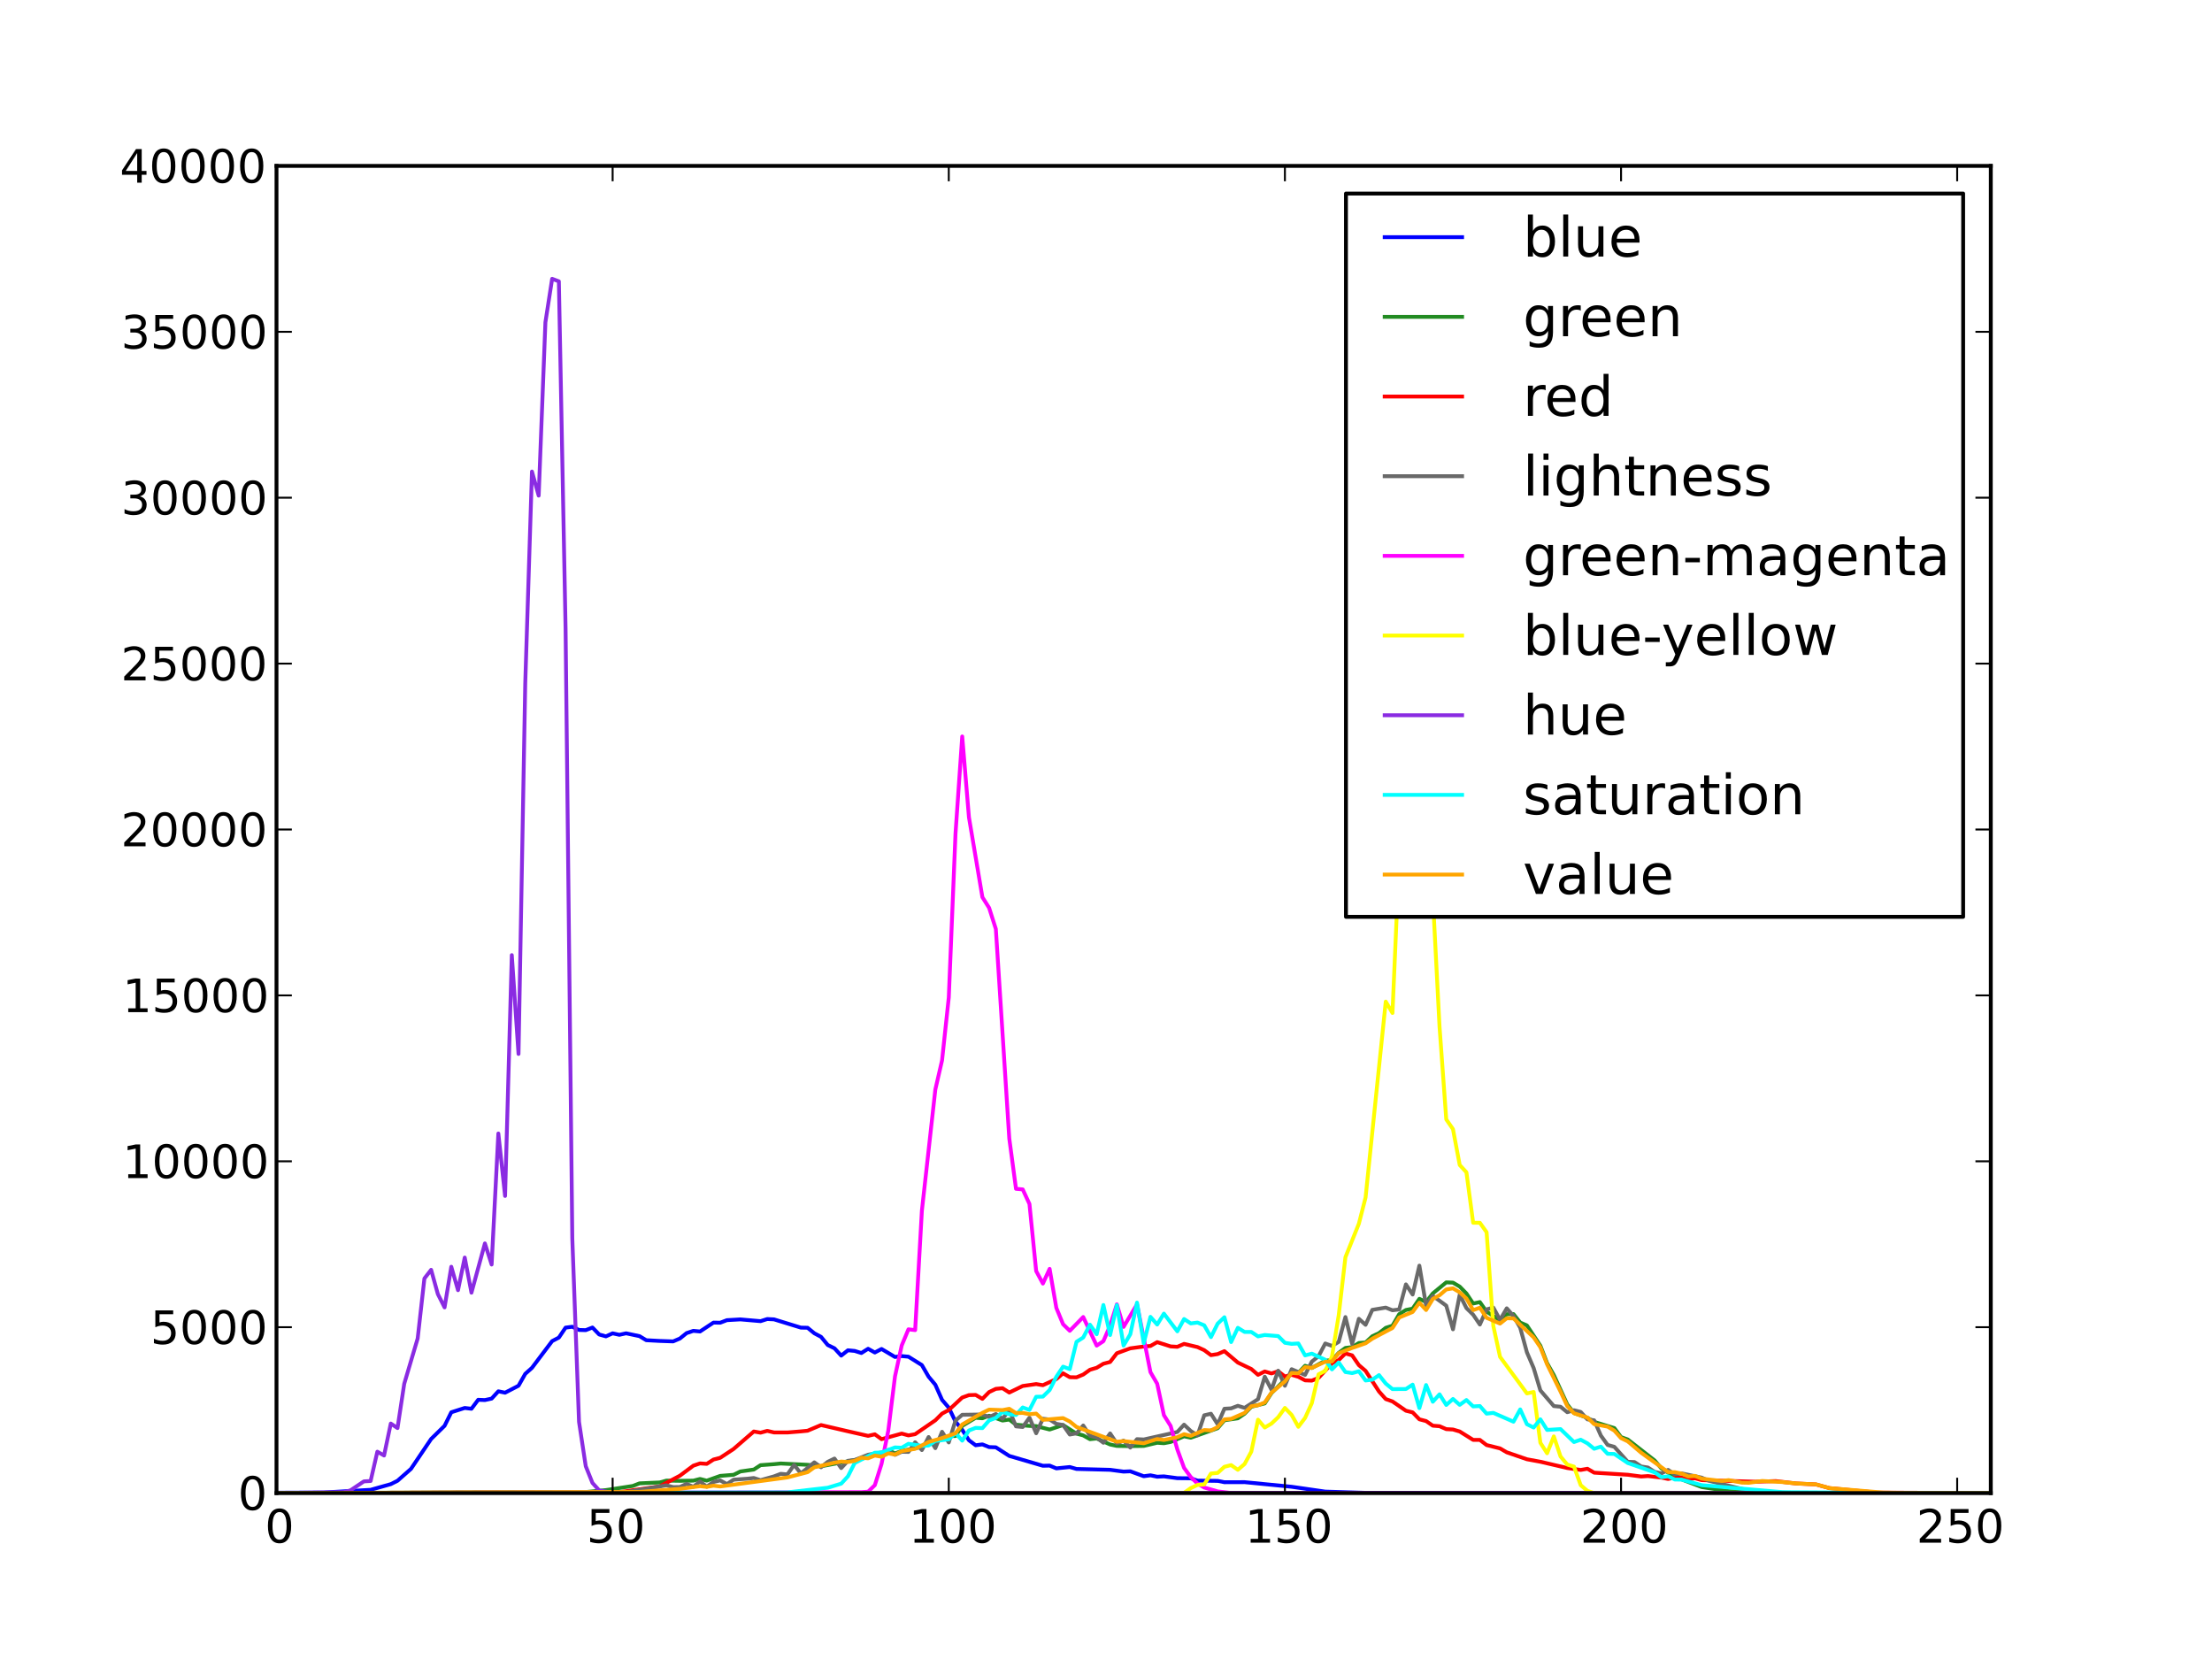 <?xml version="1.0" standalone="no"?>
<!DOCTYPE svg PUBLIC "-//W3C//DTD SVG 1.1//EN"
  "http://www.w3.org/Graphics/SVG/1.1/DTD/svg11.dtd">
<!-- Created with matplotlib (http://matplotlib.sourceforge.net/) -->
<svg width="576pt" height="432pt" viewBox="0 0 576 432"
   xmlns="http://www.w3.org/2000/svg"
   xmlns:xlink="http://www.w3.org/1999/xlink"
   version="1.1"
   id="svg1">
<rect x="0" y="0" width="576" height="432" fill="#333333" stroke="none"/>
<g id="figure1">
<g id="patch1">
<path style="fill: #ffffff; stroke: #ffffff; stroke-width: 1; stroke-linejoin: round; stroke-linecap: square;  opacity: 1"  d="M0 432L576 432L576 0
L0 0L0 432"/>
</g>
<g id="axes1">
<g id="patch2">
<path style="fill: #ffffff; opacity: 1"  d="M72 388.8L518.4 388.8L518.4 43.2
L72 43.2L72 388.8"/>
</g>
<g id="line2d1">
<defs>
  <clipPath id="p50431ccdcb28178602d99d9270004dde">
<rect x="72" y="43.2" width="446.4" height="345.6"/>
  </clipPath>
</defs><path style="fill: none; stroke: #0000ff; stroke-width: 1; stroke-linejoin: round; stroke-linecap: square;  opacity: 1" clip-path="url(#p50431ccdcb28178602d99d9270004dde)" d="M72 388.696L84.254 388.644L96.508 387.945
L101.76 386.467L103.511 385.586L107.012 382.501
L112.264 374.708L115.765 371.278L117.515 367.753
L121.016 366.63L122.767 366.837L124.518 364.504
L126.268 364.573L128.019 364.193L129.769 362.292
L131.52 362.655L135.021 360.841L136.772 357.748
L138.522 356.184L143.774 349.22L145.525 348.304
L147.275 345.712L149.026 345.479L150.776 346.317
L152.527 346.369L154.278 345.686L156.028 347.501
L157.779 347.985L159.529 347.198L161.28 347.579
L163.031 347.19L166.532 347.933L168.282 348.987
L171.784 349.177L175.285 349.298L177.035 348.555
L178.786 347.138L180.536 346.55L182.287 346.715
L185.788 344.399L187.539 344.434L189.289 343.768
L192.791 343.57L198.042 344.028L199.793 343.475
L201.544 343.561L208.546 345.712L210.296 345.747
L212.047 347.181L213.798 348.114L215.548 350.24
L217.299 351.095L219.049 352.996L220.8 351.613
L222.551 351.778L224.301 352.322L226.052 351.216
L227.802 352.192L229.553 351.268L233.054 353.35
L234.805 353.117L236.555 353.281L240.056 355.467
L241.807 358.491L243.558 360.582L245.308 364.522
L247.059 366.552L248.809 370.172L250.56 372.324
L252.311 375.045L254.061 376.341L255.812 376.116
L257.562 376.816L259.313 376.877L262.814 379.123
L271.567 381.681L273.318 381.637L275.068 382.363
L278.569 382.009L280.32 382.51L289.073 382.735
L292.574 383.201L294.325 383.124L297.826 384.402
L299.576 384.169L301.327 384.532L303.078 384.445
L306.579 384.912L310.08 384.947L311.831 385.551
L317.082 385.62L318.833 385.966L324.085 385.949
L336.339 387.15L345.092 388.411L355.595 388.731
L436.122 388.8L518.4 388.8L518.4 388.8"/>
</g>
<g id="line2d2">
<path style="fill: none; stroke: #228b22; stroke-width: 1; stroke-linejoin: round; stroke-linecap: square;  opacity: 1" clip-path="url(#p50431ccdcb28178602d99d9270004dde)" d="M72 388.8L152.527 388.524L157.779 388.014
L164.781 386.942L166.532 386.26L171.784 386.027
L173.534 385.543L177.035 385.603L180.536 385.56
L182.287 385.111L184.038 385.56L187.539 384.316
L191.04 384.031L192.791 383.167L196.292 382.666
L198.042 381.525L201.544 381.266L203.294 381.093
L210.296 381.43L213.798 381.819L224.301 379.866
L227.802 378.786L229.553 378.553L231.304 377.585
L233.054 378.475L234.805 377.81L240.056 376.782
L241.807 375.996L243.558 375.615L247.059 373.931
L248.809 373.922L250.56 371.295L254.061 369.187
L255.812 369.317L257.562 368.652L261.064 369.904
L262.814 369.645L264.565 370.993L268.066 371.304
L269.816 371.356L273.318 372.246L276.819 371.079
L280.32 373.317L282.071 373.775L283.821 374.76
L285.572 374.579L289.073 376.142L290.824 376.514
L294.325 376.566L297.826 376.514L301.327 375.693
L303.078 375.814L304.828 375.486L308.329 374.008
L310.08 374.38L317.082 371.9L318.833 369.835
L322.334 369.325L324.085 368.124L325.835 366.319
L329.336 365.446L331.087 362.75L334.588 359.303
L336.339 357.549L338.089 357.497L339.84 355.648
L341.591 356.219L345.092 354.318L346.842 354.171
L348.593 352.279L350.344 351L352.094 350.793
L353.845 349.713L355.595 349.583L357.346 347.959
L359.096 347.138L360.847 345.764L362.598 345.203
L364.348 342.204L366.099 341.116L367.849 340.77
L369.6 338.213L371.351 339.051L373.101 336.796
L376.602 333.927L378.353 333.996L380.104 335.025
L381.854 336.822L383.605 339.431L385.355 339.06
L387.106 341.548L390.607 343.812L392.358 342.213
L394.108 342.187L395.859 344.382L397.609 345.142
L401.111 350.421L402.861 354.966L404.612 358.068
L408.113 365.714L409.864 367.934L413.365 369.196
L415.115 370.25L420.367 371.866L422.118 374.216
L423.868 374.838L430.871 380.307L432.621 382.372
L436.122 384.558L443.125 387.228L450.127 388.29
L458.88 388.696L465.882 388.757L502.645 388.8
L518.4 388.8L518.4 388.8"/>
</g>
<g id="line2d3">
<path style="fill: none; stroke: #ff0000; stroke-width: 1; stroke-linejoin: round; stroke-linecap: square;  opacity: 1" clip-path="url(#p50431ccdcb28178602d99d9270004dde)" d="M72 388.8L161.28 388.549L171.784 387.055
L177.035 384.273L180.536 381.663L182.287 381.067
L184.038 381.188L185.788 380.065L187.539 379.607
L191.04 377.3L196.292 372.756L198.042 373.067
L199.793 372.591L201.544 373.006L205.045 373.015
L208.546 372.73L210.296 372.557L213.798 371.079
L220.8 372.704L226.052 373.896L227.802 373.49
L229.553 374.751L234.805 373.3L236.555 373.775
L238.306 373.455L243.558 369.844L245.308 368.099
L247.059 367.165L250.56 363.917L252.311 363.286
L254.061 363.234L255.812 364.262L257.562 362.491
L259.313 361.653L261.064 361.489L262.814 362.612
L266.315 360.91L269.816 360.409L271.567 360.703
L275.068 359.104L276.819 357.61L278.569 358.62
L280.32 358.655L282.071 357.929L283.821 356.685
L285.572 356.167L287.322 355.113L289.073 354.655
L290.824 352.382L294.325 351.104L297.826 350.628
L299.576 350.49L301.327 349.488L304.828 350.603
L306.579 350.706L308.329 349.946L311.831 350.775
L313.581 351.579L315.332 352.875L317.082 352.598
L318.833 351.838L322.334 354.81L325.835 356.486
L327.586 357.998L329.336 357.126L331.087 357.636
L332.838 357.074L334.588 358.439L336.339 357.998
L338.089 358.517L339.84 359.441L341.591 359.51
L343.341 358.802L346.842 354.992L348.593 354.154
L350.344 352.434L352.094 352.935L353.845 355.476
L355.595 356.97L359.096 362.353L360.847 364.314
L362.598 364.936L366.099 367.347L367.849 367.779
L369.6 369.585L371.351 370.043L373.101 371.244
L374.852 371.382L376.602 372.142L378.353 372.237
L380.104 372.756L383.605 374.941L385.355 374.95
L387.106 376.289L390.607 377.162L392.358 378.181
L397.609 379.987L401.111 380.635L408.113 382.268
L411.614 382.769L413.365 382.458L415.115 383.478
L423.868 384.022L427.369 384.48L429.12 384.359
L432.621 384.765L434.372 385.119L436.122 384.756
L437.873 384.748L439.624 385.214L441.374 384.938
L443.125 385.422L457.129 385.836L462.381 385.672
L467.633 386.286L472.885 386.545L476.386 387.504
L488.64 388.67L518.4 388.8L518.4 388.8"/>
</g>
<g id="line2d4">
<path style="fill: none; stroke: #696969; stroke-width: 1; stroke-linejoin: round; stroke-linecap: square;  opacity: 1" clip-path="url(#p50431ccdcb28178602d99d9270004dde)" d="M72 388.8L163.031 388.541L173.534 386.77
L175.285 387.236L177.035 387.21L178.786 386.398
L180.536 387.158L182.287 385.767L184.038 387.132
L185.788 385.897L187.539 385.5L189.289 386.45
L191.04 385.301L194.541 385.059L196.292 384.869
L198.042 385.43L201.544 384.445L203.294 383.78
L205.045 383.927L206.795 381.456L208.546 383.685
L212.047 380.791L213.798 382.069L215.548 380.652
L217.299 379.806L219.049 382.285L220.8 380.385
L222.551 380.177L226.052 378.804L231.304 377.931
L233.054 378.829L234.805 378.035L236.555 378.078
L238.306 375.564L240.056 377.594L241.807 374.198
L243.558 377.093L245.308 372.833L247.059 375.607
L248.809 369.913L250.56 368.41L255.812 368.323
L257.562 369.006L259.313 368.202L261.064 369.438
L262.814 367.217L264.565 371.425L266.315 371.589
L268.066 369.161L269.816 373.213L271.567 369.438
L273.318 369.636L275.068 370.76L276.819 371.071
L278.569 373.55L280.32 373.239L282.071 371.2
L283.821 373.853L285.572 374.345L287.322 375.693
L289.073 373.265L290.824 375.875L292.574 375.14
L294.325 376.946L296.075 374.751L297.826 374.838
L306.579 372.885L308.329 370.976L310.08 372.635
L311.831 373.758L313.581 368.539L315.332 368.133
L317.082 370.881L318.833 366.837L320.584 366.733
L322.334 366.068L324.085 366.604L327.586 364.349
L329.336 358.491L331.087 361.878L332.838 356.927
L334.588 360.85L336.339 356.538L339.84 358.016
L341.591 354.568L343.341 353.16L345.092 349.842
L346.842 350.473L348.593 349.428L350.344 342.965
L352.094 349.946L353.845 343.414L355.595 344.978
L357.346 341.081L360.847 340.494L362.598 341.194
L364.348 340.978L366.099 334.454L367.849 337.09
L369.6 329.573L371.351 339.941L373.101 337.444
L376.602 339.993L378.353 346.153L380.104 337.133
L381.854 340.623L383.605 342.343L385.355 344.909
L387.106 340.96L388.856 340.485L390.607 343.682
L392.358 340.684L394.108 342.697L395.859 345.747
L397.609 352.158L399.36 356.236L401.111 362.059
L404.612 366.137L406.362 366.31L408.113 367.736
L409.864 367.217L411.614 367.667L413.365 369.602
L415.115 369.844L416.866 373.827L418.616 376.255
L420.367 376.747L423.868 380.652L425.619 380.713
L427.369 381.871L429.12 382.139L430.871 383.27
L432.621 383.676L434.372 382.752L436.122 383.944
L437.873 383.659L443.125 384.774L444.875 385.551
L448.376 386.441L455.379 388.135L460.631 388.558
L465.882 388.731L485.139 388.8L518.4 388.8
L518.4 388.8"/>
</g>
<g id="line2d5">
<path style="fill: none; stroke: #ff00ff; stroke-width: 1; stroke-linejoin: round; stroke-linecap: square;  opacity: 1" clip-path="url(#p50431ccdcb28178602d99d9270004dde)" d="M72 388.8L224.301 388.558L226.052 388.428
L227.802 386.735L229.553 381.188L231.304 372.548
L233.054 358.413L234.805 350.361L236.555 346.153
L238.306 346.36L240.056 315.274L243.558 283.712
L245.308 276.117L247.059 259.762L248.809 217.106
L250.56 191.773L252.311 212.82L255.812 233.626
L257.562 236.399L259.313 241.903L262.814 296.456
L264.565 309.563L266.315 309.718L268.066 313.511
L269.816 330.981L271.567 334.238L273.318 330.411
L275.068 340.572L276.819 344.822L278.569 346.533
L282.071 342.948L285.572 350.395L287.322 349.237
L289.073 345.159L290.824 339.656L292.574 345.522
L296.075 339.638L299.576 357.307L301.327 360.323
L303.078 368.513L304.828 371.304L306.579 377.43
L308.329 382.234L310.08 384.627L311.831 386.312
L313.581 387.348L317.082 388.359L320.584 388.765
L345.092 388.8L518.4 388.8L518.4 388.8"/>
</g>
<g id="line2d6">
<path style="fill: none; stroke: #ffff00; stroke-width: 1; stroke-linejoin: round; stroke-linecap: square;  opacity: 1" clip-path="url(#p50431ccdcb28178602d99d9270004dde)" d="M72 388.8L308.329 388.731L310.08 387.495
L311.831 386.675L313.581 386.545L315.332 383.702
L317.082 383.538L318.833 381.948L320.584 381.508
L322.334 382.735L324.085 381.231L325.835 378.009
L327.586 369.688L329.336 371.727L331.087 370.699
L332.838 369.04L334.588 366.621L336.339 368.436
L338.089 371.537L339.84 369.222L341.591 365.386
L343.341 357.877L345.092 356.962L346.842 353.212
L348.593 342.524L350.344 327.387L353.845 318.652
L355.595 311.809L360.847 260.816L362.598 263.779
L366.099 182.935L367.849 178.692L371.351 199.593
L374.852 267.365L376.602 291.488L378.353 294.028
L380.104 303.359L381.854 305.268L383.605 318.401
L385.355 318.41L387.106 320.864L388.856 345.254
L390.607 353.324L397.609 362.845L399.36 362.465
L401.111 375.702L402.861 378.423L404.612 374.034
L406.362 379.27L408.113 381.37L409.864 381.905
L411.614 386.744L413.365 388.221L415.115 388.791
L483.388 388.8L518.4 388.8L518.4 388.8"/>
</g>
<g id="line2d7">
<path style="fill: none; stroke: #8a2be2; stroke-width: 1; stroke-linejoin: round; stroke-linecap: square;  opacity: 1" clip-path="url(#p50431ccdcb28178602d99d9270004dde)" d="M72 388.8L89.506 388.558L91.256 388.083
L94.758 385.75L96.508 385.646L98.259 378.017
L100.009 379.011L101.76 370.691L103.511 371.866
L105.261 360.331L108.762 348.529L110.513 332.916
L112.264 330.661L114.014 336.969L115.765 340.442
L117.515 329.858L119.266 335.958L121.016 327.465
L122.767 336.614L126.268 323.784L128.019 329.279
L129.769 295.16L131.52 311.42L133.271 248.711
L135.021 274.441L136.772 177.975L138.522 122.792
L140.273 129.056L142.024 83.92L143.774 72.602
L145.525 73.259L147.275 163.676L149.026 322.479
L150.776 370.25L152.527 381.793L154.278 386.156
L156.028 388.1L159.529 388.731L199.793 388.8
L518.4 388.8L518.4 388.8"/>
</g>
<g id="line2d8">
<path style="fill: none; stroke: #00ffff; stroke-width: 1; stroke-linejoin: round; stroke-linecap: square;  opacity: 1" clip-path="url(#p50431ccdcb28178602d99d9270004dde)" d="M72 388.8L205.045 388.61L215.548 387.4
L219.049 386.338L220.8 384.437L222.551 380.972
L227.802 378.285L229.553 378.233L233.054 376.903
L234.805 376.989L236.555 375.961L240.056 376.505
L241.807 376.402L243.558 375.218L247.059 374.795
L248.809 373.144L250.56 375.14L252.311 372.496
L254.061 371.814L255.812 371.883L257.562 369.878
L259.313 369.222L261.064 367.649L262.814 368.28
L264.565 368.453L266.315 366.5L268.066 367.14
L269.816 363.718L271.567 363.675L273.318 361.964
L275.068 358.508L276.819 355.873L278.569 356.512
L280.32 349.41L282.071 348.287L283.821 344.943
L285.572 347.432L287.322 339.82L289.073 347.639
L290.824 339.854L292.574 350.378L294.325 347.44
L296.075 339.198L297.826 349.764L299.576 342.904
L301.327 344.909L303.078 342.066L306.579 346.671
L308.329 343.475L310.08 344.615L311.831 344.39
L313.581 345.116L315.332 348.183L317.082 344.667
L318.833 343.008L320.584 349.471L322.334 345.764
L324.085 346.836L325.835 346.836L327.586 347.993
L329.336 347.63L332.838 347.916L334.588 349.661
L336.339 349.937L338.089 349.834L339.84 352.935
L341.591 352.486L345.092 354.076L346.842 356.581
L348.593 354.776L350.344 357.281L352.094 357.558
L353.845 357.074L355.595 359.476L357.346 359.268
L359.096 358.076L360.847 360.271L362.598 361.722
L366.099 361.696L367.849 360.556L369.6 366.664
L371.351 360.66L373.101 365.014L374.852 363.079
L376.602 365.844L378.353 364.288L380.104 365.818
L381.854 364.565L383.605 366.224L385.355 366.129
L387.106 368.107L388.856 367.908L392.358 369.438
L394.108 370.207L395.859 367.01L397.609 370.863
L399.36 371.727L401.111 369.593L402.861 372.349
L406.362 372.133L409.864 375.503L411.614 374.898
L413.365 375.84L415.115 377.257L416.866 376.704
L418.616 378.562L420.367 378.605L423.868 380.964
L430.871 383.4L432.621 384.653L434.372 384.42
L436.122 385.266L437.873 385.284L443.125 386.735
L464.132 388.549L490.391 388.722L504.395 388.774
L518.4 388.8L518.4 388.8"/>
</g>
<g id="line2d9">
<path style="fill: none; stroke: #ffa500; stroke-width: 1; stroke-linejoin: round; stroke-linecap: square;  opacity: 1" clip-path="url(#p50431ccdcb28178602d99d9270004dde)" d="M72 388.8L166.532 388.489L177.035 387.694
L182.287 386.994L184.038 387.176L185.788 386.865
L187.539 387.072L205.045 384.722L210.296 383.348
L212.047 382.087L217.299 380.886L219.049 380.583
L220.8 380.696L222.551 380.411L224.301 379.59
L226.052 379.737L227.802 379.02L229.553 379.331
L231.304 378.467L233.054 378.769L234.805 377.862
L238.306 377.274L241.807 375.486L245.308 374.475
L248.809 373.222L250.56 370.932L255.812 367.9
L257.562 367.062L261.064 367.183L262.814 366.846
L264.565 367.969L266.315 367.917L268.066 368.263
L269.816 368.099L271.567 369.732L276.819 369.265
L278.569 370.155L280.32 371.572L290.824 375.425
L292.574 375.261L297.826 375.823L301.327 374.717
L303.078 374.967L306.579 374.25L308.329 373.455
L310.08 373.887L313.581 372.384L315.332 372.479
L317.082 371.615L318.833 369.611L320.584 369.464
L324.085 367.926L325.835 366.18L327.586 365.921
L329.336 365.196L331.087 362.647L334.588 359.718
L336.339 357.523L338.089 357.61L339.84 355.994
L341.591 356.201L345.092 354.586L346.842 354.516
L348.593 352.365L352.094 351L355.595 349.79
L357.346 348.589L360.847 346.723L362.598 345.807
L364.348 343.077L367.849 341.634L369.6 339.215
L371.351 341.124L373.101 338.247L374.852 337.271
L376.602 335.776L378.353 335.483L380.104 336.528
L381.854 338.126L383.605 341.15L385.355 340.528
L387.106 343.155L390.607 344.658L392.358 343.267
L394.108 343.31L399.36 348.244L401.111 350.827
L402.861 355.268L406.362 362.37L408.113 366.137
L409.864 368.012L413.365 369.127L415.115 370.846
L418.616 371.494L420.367 372.531L422.118 374.484
L423.868 375.33L427.369 378.294L434.372 383.331
L436.122 383.348L437.873 383.711L439.624 384.463
L441.374 384.307L443.125 385.042L448.376 385.646
L450.127 385.422L453.628 386.078L455.379 386.113
L458.88 385.646L464.132 385.923L467.633 386.277
L472.885 386.528L476.386 387.504L490.391 388.662
L497.393 388.774L518.4 388.8L518.4 388.8"/>
</g>
<g id="matplotlib.axis1">
<g id="xtick1">
<g id="line2d10">
<defs><path id="m30e32995789d870ad79a2e54c91cf9c6" d="M0 0L0 -4"/></defs>
<g ><use style="fill: none; stroke: #000000; stroke-width: 0.5; stroke-linejoin: round; stroke-linecap: butt;  opacity: 1" xlink:href="#m30e32995789d870ad79a2e54c91cf9c6" x="72" y="388.8"/>
</g></g>
<g id="line2d11">
<defs><path id="m9281cae24120827b11d5ea8a7ad3e96b" d="M0 0L0 4"/></defs>
<g ><use style="fill: none; stroke: #000000; stroke-width: 0.5; stroke-linejoin: round; stroke-linecap: butt;  opacity: 1" xlink:href="#m9281cae24120827b11d5ea8a7ad3e96b" x="72" y="43.2"/>
</g></g>
<g id="text1">
<defs>
<path id="c_7a2040fe3b94fcd41d0a72c84e93b115" d="M31.781 -66.406q-7.609 0 -11.453 7.5q-3.828 7.484 -3.828 22.531q0 14.984 3.828 22.484q3.844 7.5 11.453 7.5q7.672 0 11.5 -7.5q3.844 -7.5 3.844 -22.484q0 -15.047 -3.844 -22.531q-3.828 -7.5 -11.5 -7.5M31.781 -74.219q12.266 0 18.734 9.703q6.469 9.688 6.469 28.141q0 18.406 -6.469 28.109q-6.469 9.688 -18.734 9.688q-12.25 0 -18.719 -9.688q-6.469 -9.703 -6.469 -28.109q0 -18.453 6.469 -28.141q6.469 -9.703 18.719 -9.703"/>
</defs>
<g style="fill: #000000; opacity: 1" transform="translate(68.977,401.706)scale(0.12)">
<use xlink:href="#c_7a2040fe3b94fcd41d0a72c84e93b115"/>
</g>
</g>
</g>
<g id="xtick2">
<g id="line2d12">
<g ><use style="fill: none; stroke: #000000; stroke-width: 0.5; stroke-linejoin: round; stroke-linecap: butt;  opacity: 1" xlink:href="#m30e32995789d870ad79a2e54c91cf9c6" x="159.529" y="388.8"/>
</g></g>
<g id="line2d13">
<g ><use style="fill: none; stroke: #000000; stroke-width: 0.5; stroke-linejoin: round; stroke-linecap: butt;  opacity: 1" xlink:href="#m9281cae24120827b11d5ea8a7ad3e96b" x="159.529" y="43.2"/>
</g></g>
<g id="text2">
<defs>
<path id="c_1260a2df50f305f3db244e29828f968e" d="M10.797 -72.906l38.719 0l0 8.312l-29.688 0l0 17.859q2.141 -0.734 4.281 -1.094q2.156 -0.359 4.312 -0.359q12.203 0 19.328 6.688q7.141 6.688 7.141 18.109q0 11.766 -7.328 18.297q-7.328 6.516 -20.656 6.516q-4.594 0 -9.359 -0.781q-4.75 -0.781 -9.828 -2.344l0 -9.922q4.391 2.391 9.078 3.562q4.688 1.172 9.906 1.172q8.453 0 13.375 -4.438q4.938 -4.438 4.938 -12.062q0 -7.609 -4.938 -12.047q-4.922 -4.453 -13.375 -4.453q-3.953 0 -7.891 0.875q-3.922 0.875 -8.016 2.734z"/>
</defs>
<g style="fill: #000000; opacity: 1" transform="translate(152.748,401.706)scale(0.12)">
<use xlink:href="#c_1260a2df50f305f3db244e29828f968e"/>
<use xlink:href="#c_7a2040fe3b94fcd41d0a72c84e93b115" x="63.623"/>
</g>
</g>
</g>
<g id="xtick3">
<g id="line2d14">
<g ><use style="fill: none; stroke: #000000; stroke-width: 0.5; stroke-linejoin: round; stroke-linecap: butt;  opacity: 1" xlink:href="#m30e32995789d870ad79a2e54c91cf9c6" x="247.059" y="388.8"/>
</g></g>
<g id="line2d15">
<g ><use style="fill: none; stroke: #000000; stroke-width: 0.5; stroke-linejoin: round; stroke-linecap: butt;  opacity: 1" xlink:href="#m9281cae24120827b11d5ea8a7ad3e96b" x="247.059" y="43.2"/>
</g></g>
<g id="text3">
<defs>
<path id="c_42baa63129a918535c52adb20d687ea7" d="M12.406 -8.297l16.109 0l0 -55.625l-17.531 3.516l0 -8.984l17.438 -3.516l9.859 0l0 64.609l16.109 0l0 8.297l-41.984 0z"/>
</defs>
<g style="fill: #000000; opacity: 1" transform="translate(236.653,401.706)scale(0.12)">
<use xlink:href="#c_42baa63129a918535c52adb20d687ea7"/>
<use xlink:href="#c_7a2040fe3b94fcd41d0a72c84e93b115" x="63.623"/>
<use xlink:href="#c_7a2040fe3b94fcd41d0a72c84e93b115" x="127.246"/>
</g>
</g>
</g>
<g id="xtick4">
<g id="line2d16">
<g ><use style="fill: none; stroke: #000000; stroke-width: 0.5; stroke-linejoin: round; stroke-linecap: butt;  opacity: 1" xlink:href="#m30e32995789d870ad79a2e54c91cf9c6" x="334.588" y="388.8"/>
</g></g>
<g id="line2d17">
<g ><use style="fill: none; stroke: #000000; stroke-width: 0.5; stroke-linejoin: round; stroke-linecap: butt;  opacity: 1" xlink:href="#m9281cae24120827b11d5ea8a7ad3e96b" x="334.588" y="43.2"/>
</g></g>
<g id="text4">
<g style="fill: #000000; opacity: 1" transform="translate(324.182,401.706)scale(0.12)">
<use xlink:href="#c_42baa63129a918535c52adb20d687ea7"/>
<use xlink:href="#c_1260a2df50f305f3db244e29828f968e" x="63.623"/>
<use xlink:href="#c_7a2040fe3b94fcd41d0a72c84e93b115" x="127.246"/>
</g>
</g>
</g>
<g id="xtick5">
<g id="line2d18">
<g ><use style="fill: none; stroke: #000000; stroke-width: 0.5; stroke-linejoin: round; stroke-linecap: butt;  opacity: 1" xlink:href="#m30e32995789d870ad79a2e54c91cf9c6" x="422.118" y="388.8"/>
</g></g>
<g id="line2d19">
<g ><use style="fill: none; stroke: #000000; stroke-width: 0.5; stroke-linejoin: round; stroke-linecap: butt;  opacity: 1" xlink:href="#m9281cae24120827b11d5ea8a7ad3e96b" x="422.118" y="43.2"/>
</g></g>
<g id="text5">
<defs>
<path id="c_ed3f3ed3ebfbd18bcb9c012009a68ad1" d="M19.188 -8.297l34.422 0l0 8.297l-46.281 0l0 -8.297q5.609 -5.812 15.297 -15.594q9.703 -9.797 12.188 -12.641q4.734 -5.312 6.609 -9q1.891 -3.688 1.891 -7.25q0 -5.812 -4.078 -9.469q-4.078 -3.672 -10.625 -3.672q-4.641 0 -9.797 1.609q-5.141 1.609 -11 4.891l0 -9.969q5.953 -2.391 11.125 -3.609q5.188 -1.219 9.484 -1.219q11.328 0 18.062 5.672q6.734 5.656 6.734 15.125q0 4.5 -1.688 8.531q-1.672 4.016 -6.125 9.484q-1.219 1.422 -7.766 8.188q-6.531 6.766 -18.453 18.922"/>
</defs>
<g style="fill: #000000; opacity: 1" transform="translate(411.493,401.706)scale(0.12)">
<use xlink:href="#c_ed3f3ed3ebfbd18bcb9c012009a68ad1"/>
<use xlink:href="#c_7a2040fe3b94fcd41d0a72c84e93b115" x="63.623"/>
<use xlink:href="#c_7a2040fe3b94fcd41d0a72c84e93b115" x="127.246"/>
</g>
</g>
</g>
<g id="xtick6">
<g id="line2d20">
<g ><use style="fill: none; stroke: #000000; stroke-width: 0.5; stroke-linejoin: round; stroke-linecap: butt;  opacity: 1" xlink:href="#m30e32995789d870ad79a2e54c91cf9c6" x="509.647" y="388.8"/>
</g></g>
<g id="line2d21">
<g ><use style="fill: none; stroke: #000000; stroke-width: 0.5; stroke-linejoin: round; stroke-linecap: butt;  opacity: 1" xlink:href="#m9281cae24120827b11d5ea8a7ad3e96b" x="509.647" y="43.2"/>
</g></g>
<g id="text6">
<g style="fill: #000000; opacity: 1" transform="translate(499.022,401.706)scale(0.12)">
<use xlink:href="#c_ed3f3ed3ebfbd18bcb9c012009a68ad1"/>
<use xlink:href="#c_1260a2df50f305f3db244e29828f968e" x="63.623"/>
<use xlink:href="#c_7a2040fe3b94fcd41d0a72c84e93b115" x="127.246"/>
</g>
</g>
</g>
</g>
<g id="matplotlib.axis2">
<g id="ytick1">
<g id="line2d22">
<defs><path id="m3400efa6b1638b3fea9e19e898273957" d="M0 0L4 0"/></defs>
<g ><use style="fill: none; stroke: #000000; stroke-width: 0.5; stroke-linejoin: round; stroke-linecap: butt;  opacity: 1" xlink:href="#m3400efa6b1638b3fea9e19e898273957" x="72" y="388.8"/>
</g></g>
<g id="line2d23">
<defs><path id="m20b58b2501143cb5e0a5e8f1ef6f1643" d="M0 0L-4 0"/></defs>
<g ><use style="fill: none; stroke: #000000; stroke-width: 0.5; stroke-linejoin: round; stroke-linecap: butt;  opacity: 1" xlink:href="#m20b58b2501143cb5e0a5e8f1ef6f1643" x="518.4" y="388.8"/>
</g></g>
<g id="text7">
<g style="fill: #000000; opacity: 1" transform="translate(61.953,393.167)scale(0.12)">
<use xlink:href="#c_7a2040fe3b94fcd41d0a72c84e93b115"/>
</g>
</g>
</g>
<g id="ytick2">
<g id="line2d24">
<g ><use style="fill: none; stroke: #000000; stroke-width: 0.5; stroke-linejoin: round; stroke-linecap: butt;  opacity: 1" xlink:href="#m3400efa6b1638b3fea9e19e898273957" x="72" y="345.6"/>
</g></g>
<g id="line2d25">
<g ><use style="fill: none; stroke: #000000; stroke-width: 0.5; stroke-linejoin: round; stroke-linecap: butt;  opacity: 1" xlink:href="#m20b58b2501143cb5e0a5e8f1ef6f1643" x="518.4" y="345.6"/>
</g></g>
<g id="text8">
<g style="fill: #000000; opacity: 1" transform="translate(39.156,349.967)scale(0.12)">
<use xlink:href="#c_1260a2df50f305f3db244e29828f968e"/>
<use xlink:href="#c_7a2040fe3b94fcd41d0a72c84e93b115" x="63.623"/>
<use xlink:href="#c_7a2040fe3b94fcd41d0a72c84e93b115" x="127.246"/>
<use xlink:href="#c_7a2040fe3b94fcd41d0a72c84e93b115" x="190.869"/>
</g>
</g>
</g>
<g id="ytick3">
<g id="line2d26">
<g ><use style="fill: none; stroke: #000000; stroke-width: 0.5; stroke-linejoin: round; stroke-linecap: butt;  opacity: 1" xlink:href="#m3400efa6b1638b3fea9e19e898273957" x="72" y="302.4"/>
</g></g>
<g id="line2d27">
<g ><use style="fill: none; stroke: #000000; stroke-width: 0.5; stroke-linejoin: round; stroke-linecap: butt;  opacity: 1" xlink:href="#m20b58b2501143cb5e0a5e8f1ef6f1643" x="518.4" y="302.4"/>
</g></g>
<g id="text9">
<g style="fill: #000000; opacity: 1" transform="translate(31.906,306.767)scale(0.12)">
<use xlink:href="#c_42baa63129a918535c52adb20d687ea7"/>
<use xlink:href="#c_7a2040fe3b94fcd41d0a72c84e93b115" x="63.623"/>
<use xlink:href="#c_7a2040fe3b94fcd41d0a72c84e93b115" x="127.246"/>
<use xlink:href="#c_7a2040fe3b94fcd41d0a72c84e93b115" x="190.869"/>
<use xlink:href="#c_7a2040fe3b94fcd41d0a72c84e93b115" x="254.492"/>
</g>
</g>
</g>
<g id="ytick4">
<g id="line2d28">
<g ><use style="fill: none; stroke: #000000; stroke-width: 0.5; stroke-linejoin: round; stroke-linecap: butt;  opacity: 1" xlink:href="#m3400efa6b1638b3fea9e19e898273957" x="72" y="259.2"/>
</g></g>
<g id="line2d29">
<g ><use style="fill: none; stroke: #000000; stroke-width: 0.5; stroke-linejoin: round; stroke-linecap: butt;  opacity: 1" xlink:href="#m20b58b2501143cb5e0a5e8f1ef6f1643" x="518.4" y="259.2"/>
</g></g>
<g id="text10">
<g style="fill: #000000; opacity: 1" transform="translate(31.906,263.567)scale(0.12)">
<use xlink:href="#c_42baa63129a918535c52adb20d687ea7"/>
<use xlink:href="#c_1260a2df50f305f3db244e29828f968e" x="63.623"/>
<use xlink:href="#c_7a2040fe3b94fcd41d0a72c84e93b115" x="127.246"/>
<use xlink:href="#c_7a2040fe3b94fcd41d0a72c84e93b115" x="190.869"/>
<use xlink:href="#c_7a2040fe3b94fcd41d0a72c84e93b115" x="254.492"/>
</g>
</g>
</g>
<g id="ytick5">
<g id="line2d30">
<g ><use style="fill: none; stroke: #000000; stroke-width: 0.5; stroke-linejoin: round; stroke-linecap: butt;  opacity: 1" xlink:href="#m3400efa6b1638b3fea9e19e898273957" x="72" y="216"/>
</g></g>
<g id="line2d31">
<g ><use style="fill: none; stroke: #000000; stroke-width: 0.5; stroke-linejoin: round; stroke-linecap: butt;  opacity: 1" xlink:href="#m20b58b2501143cb5e0a5e8f1ef6f1643" x="518.4" y="216"/>
</g></g>
<g id="text11">
<g style="fill: #000000; opacity: 1" transform="translate(31.469,220.367)scale(0.12)">
<use xlink:href="#c_ed3f3ed3ebfbd18bcb9c012009a68ad1"/>
<use xlink:href="#c_7a2040fe3b94fcd41d0a72c84e93b115" x="63.623"/>
<use xlink:href="#c_7a2040fe3b94fcd41d0a72c84e93b115" x="127.246"/>
<use xlink:href="#c_7a2040fe3b94fcd41d0a72c84e93b115" x="190.869"/>
<use xlink:href="#c_7a2040fe3b94fcd41d0a72c84e93b115" x="254.492"/>
</g>
</g>
</g>
<g id="ytick6">
<g id="line2d32">
<g ><use style="fill: none; stroke: #000000; stroke-width: 0.5; stroke-linejoin: round; stroke-linecap: butt;  opacity: 1" xlink:href="#m3400efa6b1638b3fea9e19e898273957" x="72" y="172.8"/>
</g></g>
<g id="line2d33">
<g ><use style="fill: none; stroke: #000000; stroke-width: 0.5; stroke-linejoin: round; stroke-linecap: butt;  opacity: 1" xlink:href="#m20b58b2501143cb5e0a5e8f1ef6f1643" x="518.4" y="172.8"/>
</g></g>
<g id="text12">
<g style="fill: #000000; opacity: 1" transform="translate(31.469,177.167)scale(0.12)">
<use xlink:href="#c_ed3f3ed3ebfbd18bcb9c012009a68ad1"/>
<use xlink:href="#c_1260a2df50f305f3db244e29828f968e" x="63.623"/>
<use xlink:href="#c_7a2040fe3b94fcd41d0a72c84e93b115" x="127.246"/>
<use xlink:href="#c_7a2040fe3b94fcd41d0a72c84e93b115" x="190.869"/>
<use xlink:href="#c_7a2040fe3b94fcd41d0a72c84e93b115" x="254.492"/>
</g>
</g>
</g>
<g id="ytick7">
<g id="line2d34">
<g ><use style="fill: none; stroke: #000000; stroke-width: 0.5; stroke-linejoin: round; stroke-linecap: butt;  opacity: 1" xlink:href="#m3400efa6b1638b3fea9e19e898273957" x="72" y="129.6"/>
</g></g>
<g id="line2d35">
<g ><use style="fill: none; stroke: #000000; stroke-width: 0.5; stroke-linejoin: round; stroke-linecap: butt;  opacity: 1" xlink:href="#m20b58b2501143cb5e0a5e8f1ef6f1643" x="518.4" y="129.6"/>
</g></g>
<g id="text13">
<defs>
<path id="c_3dcfa38a02242cb63ec6726c6e70be7a" d="M40.578 -39.312q7.078 1.516 11.047 6.312q3.984 4.781 3.984 11.812q0 10.781 -7.422 16.703q-7.422 5.906 -21.094 5.906q-4.578 0 -9.438 -0.906q-4.859 -0.906 -10.031 -2.719l0 -9.516q4.094 2.391 8.969 3.609q4.891 1.219 10.219 1.219q9.266 0 14.125 -3.656q4.859 -3.656 4.859 -10.641q0 -6.453 -4.516 -10.078q-4.516 -3.641 -12.562 -3.641l-8.5 0l0 -8.109l8.891 0q7.266 0 11.125 -2.906q3.859 -2.906 3.859 -8.375q0 -5.609 -3.984 -8.609q-3.969 -3.016 -11.391 -3.016q-4.062 0 -8.703 0.891q-4.641 0.875 -10.203 2.719l0 -8.781q5.625 -1.562 10.531 -2.344q4.906 -0.781 9.25 -0.781q11.234 0 17.766 5.109q6.547 5.094 6.547 13.781q0 6.062 -3.469 10.234q-3.469 4.172 -9.859 5.781"/>
</defs>
<g style="fill: #000000; opacity: 1" transform="translate(31.516,133.967)scale(0.12)">
<use xlink:href="#c_3dcfa38a02242cb63ec6726c6e70be7a"/>
<use xlink:href="#c_7a2040fe3b94fcd41d0a72c84e93b115" x="63.623"/>
<use xlink:href="#c_7a2040fe3b94fcd41d0a72c84e93b115" x="127.246"/>
<use xlink:href="#c_7a2040fe3b94fcd41d0a72c84e93b115" x="190.869"/>
<use xlink:href="#c_7a2040fe3b94fcd41d0a72c84e93b115" x="254.492"/>
</g>
</g>
</g>
<g id="ytick8">
<g id="line2d36">
<g ><use style="fill: none; stroke: #000000; stroke-width: 0.5; stroke-linejoin: round; stroke-linecap: butt;  opacity: 1" xlink:href="#m3400efa6b1638b3fea9e19e898273957" x="72" y="86.4"/>
</g></g>
<g id="line2d37">
<g ><use style="fill: none; stroke: #000000; stroke-width: 0.5; stroke-linejoin: round; stroke-linecap: butt;  opacity: 1" xlink:href="#m20b58b2501143cb5e0a5e8f1ef6f1643" x="518.4" y="86.4"/>
</g></g>
<g id="text14">
<g style="fill: #000000; opacity: 1" transform="translate(31.516,90.767)scale(0.12)">
<use xlink:href="#c_3dcfa38a02242cb63ec6726c6e70be7a"/>
<use xlink:href="#c_1260a2df50f305f3db244e29828f968e" x="63.623"/>
<use xlink:href="#c_7a2040fe3b94fcd41d0a72c84e93b115" x="127.246"/>
<use xlink:href="#c_7a2040fe3b94fcd41d0a72c84e93b115" x="190.869"/>
<use xlink:href="#c_7a2040fe3b94fcd41d0a72c84e93b115" x="254.492"/>
</g>
</g>
</g>
<g id="ytick9">
<g id="line2d38">
<g ><use style="fill: none; stroke: #000000; stroke-width: 0.5; stroke-linejoin: round; stroke-linecap: butt;  opacity: 1" xlink:href="#m3400efa6b1638b3fea9e19e898273957" x="72" y="43.2"/>
</g></g>
<g id="line2d39">
<g ><use style="fill: none; stroke: #000000; stroke-width: 0.5; stroke-linejoin: round; stroke-linecap: butt;  opacity: 1" xlink:href="#m20b58b2501143cb5e0a5e8f1ef6f1643" x="518.4" y="43.2"/>
</g></g>
<g id="text15">
<defs>
<path id="c_a0416418d96557a09b8c1332d34883ba" d="M37.797 -64.312l-24.906 38.922l24.906 0zM35.203 -72.906l12.406 0l0 47.516l10.406 0l0 8.203l-10.406 0l0 17.188l-9.812 0l0 -17.188l-32.906 0l0 -9.516z"/>
</defs>
<g style="fill: #000000; opacity: 1" transform="translate(31.188,47.567)scale(0.12)">
<use xlink:href="#c_a0416418d96557a09b8c1332d34883ba"/>
<use xlink:href="#c_7a2040fe3b94fcd41d0a72c84e93b115" x="63.623"/>
<use xlink:href="#c_7a2040fe3b94fcd41d0a72c84e93b115" x="127.246"/>
<use xlink:href="#c_7a2040fe3b94fcd41d0a72c84e93b115" x="190.869"/>
<use xlink:href="#c_7a2040fe3b94fcd41d0a72c84e93b115" x="254.492"/>
</g>
</g>
</g>
</g>
<g id="patch3">
<path style="fill: none; stroke: #000000; stroke-width: 1; stroke-linejoin: round; stroke-linecap: square;  opacity: 1"  d="M72 43.2L518.4 43.2"/>
</g>
<g id="patch4">
<path style="fill: none; stroke: #000000; stroke-width: 1; stroke-linejoin: round; stroke-linecap: square;  opacity: 1"  d="M518.4 388.8L518.4 43.2"/>
</g>
<g id="patch5">
<path style="fill: none; stroke: #000000; stroke-width: 1; stroke-linejoin: round; stroke-linecap: square;  opacity: 1"  d="M72 388.8L518.4 388.8"/>
</g>
<g id="patch6">
<path style="fill: none; stroke: #000000; stroke-width: 1; stroke-linejoin: round; stroke-linecap: square;  opacity: 1"  d="M72 388.8L72 43.2"/>
</g>
<g id="legend1">
<g id="patch7">
<path style="fill: #ffffff; stroke: #000000; stroke-width: 1; stroke-linejoin: round; stroke-linecap: square;  opacity: 1"  d="M350.485 238.739L511.2 238.739L511.2 50.4
L350.485 50.4L350.485 238.739z"/>
</g>
<g id="line2d40">
<path style="fill: none; stroke: #0000ff; stroke-width: 1; stroke-linejoin: round; stroke-linecap: square;  opacity: 1"  d="M360.565 61.761L380.725 61.761"/>
</g>
<g id="line2d41">
</g>
<g id="text16">
<defs>
<path id="c_5cc9741494d2ad8f9764e03ae145569f" d="M48.688 -27.297q0 -9.906 -4.078 -15.547q-4.078 -5.641 -11.203 -5.641q-7.141 0 -11.219 5.641q-4.078 5.641 -4.078 15.547q0 9.906 4.078 15.547q4.078 5.641 11.219 5.641q7.125 0 11.203 -5.641q4.078 -5.641 4.078 -15.547M18.109 -46.391q2.844 -4.875 7.156 -7.234q4.328 -2.375 10.328 -2.375q9.969 0 16.188 7.906q6.234 7.906 6.234 20.797q0 12.891 -6.234 20.812q-6.219 7.906 -16.188 7.906q-6 0 -10.328 -2.375q-4.312 -2.375 -7.156 -7.25l0 8.203l-9.031 0l0 -75.984l9.031 0z"/>
<path id="c_5099edb83619131346ae654950954dea" d="M9.422 -75.984l8.984 0l0 75.984l-8.984 0z"/>
<path id="c_3b515ad41f960e225ec85275856806ca" d="M8.5 -21.578l0 -33.109l8.984 0l0 32.766q0 7.766 3.016 11.656q3.031 3.875 9.094 3.875q7.266 0 11.484 -4.641q4.234 -4.641 4.234 -12.656l0 -31l8.984 0l0 54.688l-8.984 0l0 -8.406q-3.266 4.984 -7.594 7.406q-4.312 2.422 -10.031 2.422q-9.422 0 -14.312 -5.859q-4.875 -5.859 -4.875 -17.141M31.109 -56z"/>
<path id="c_0bce5afba2dc6b9024b26277c38ad8e8" d="M56.203 -29.594l0 4.391l-41.312 0q0.594 9.281 5.594 14.141q5 4.859 13.938 4.859q5.172 0 10.031 -1.266q4.859 -1.266 9.656 -3.812l0 8.5q-4.844 2.047 -9.922 3.125q-5.078 1.078 -10.297 1.078q-13.094 0 -20.734 -7.609q-7.641 -7.625 -7.641 -20.625q0 -13.422 7.25 -21.297q7.25 -7.891 19.562 -7.891q11.031 0 17.453 7.109q6.422 7.094 6.422 19.297M47.219 -32.234q-0.094 -7.359 -4.125 -11.75q-4.031 -4.406 -10.672 -4.406q-7.516 0 -12.031 4.25q-4.516 4.25 -5.203 11.969z"/>
</defs>
<g style="fill: #000000; opacity: 1" transform="translate(396.565,66.801)scale(0.144)">
<use xlink:href="#c_5cc9741494d2ad8f9764e03ae145569f"/>
<use xlink:href="#c_5099edb83619131346ae654950954dea" x="63.477"/>
<use xlink:href="#c_3b515ad41f960e225ec85275856806ca" x="91.26"/>
<use xlink:href="#c_0bce5afba2dc6b9024b26277c38ad8e8" x="154.639"/>
</g>
</g>
<g id="line2d42">
<path style="fill: none; stroke: #228b22; stroke-width: 1; stroke-linejoin: round; stroke-linecap: square;  opacity: 1"  d="M360.565 82.507L380.725 82.507"/>
</g>
<g id="line2d43">
</g>
<g id="text17">
<defs>
<path id="c_e3864de5dabf2f8dd9eee74726882ec1" d="M45.406 -27.984q0 -9.766 -4.031 -15.125q-4.016 -5.375 -11.297 -5.375q-7.219 0 -11.25 5.375q-4.031 5.359 -4.031 15.125q0 9.719 4.031 15.094q4.031 5.375 11.25 5.375q7.281 0 11.297 -5.375q4.031 -5.375 4.031 -15.094M54.391 -6.781q0 13.953 -6.203 20.766q-6.188 6.812 -18.984 6.812q-4.734 0 -8.938 -0.703q-4.203 -0.703 -8.156 -2.172l0 -8.734q3.953 2.141 7.812 3.156q3.859 1.031 7.859 1.031q8.844 0 13.234 -4.609q4.391 -4.609 4.391 -13.938l0 -4.453q-2.781 4.844 -7.125 7.234q-4.344 2.391 -10.406 2.391q-10.047 0 -16.203 -7.656q-6.156 -7.672 -6.156 -20.328q0 -12.688 6.156 -20.344q6.156 -7.672 16.203 -7.672q6.062 0 10.406 2.391q4.344 2.391 7.125 7.219l0 -8.297l8.984 0z"/>
<path id="c_6ec8d5749226675394676a5d2a3b468b" d="M41.109 -46.297q-1.516 -0.875 -3.297 -1.281q-1.781 -0.422 -3.922 -0.422q-7.625 0 -11.703 4.953q-4.078 4.953 -4.078 14.234l0 28.812l-9.031 0l0 -54.688l9.031 0l0 8.5q2.844 -4.984 7.375 -7.391q4.547 -2.422 11.047 -2.422q0.922 0 2.047 0.125q1.125 0.109 2.484 0.359z"/>
<path id="c_fe791a90f5471e2ab20a5ed41a7fa451" d="M54.891 -33.016l0 33.016l-8.984 0l0 -32.719q0 -7.766 -3.031 -11.609q-3.031 -3.859 -9.078 -3.859q-7.281 0 -11.484 4.641q-4.203 4.625 -4.203 12.641l0 30.906l-9.031 0l0 -54.688l9.031 0l0 8.5q3.234 -4.938 7.594 -7.375q4.375 -2.438 10.094 -2.438q9.422 0 14.25 5.828q4.844 5.828 4.844 17.156"/>
</defs>
<g style="fill: #000000; opacity: 1" transform="translate(396.565,87.547)scale(0.144)">
<use xlink:href="#c_e3864de5dabf2f8dd9eee74726882ec1"/>
<use xlink:href="#c_6ec8d5749226675394676a5d2a3b468b" x="63.477"/>
<use xlink:href="#c_0bce5afba2dc6b9024b26277c38ad8e8" x="102.34"/>
<use xlink:href="#c_0bce5afba2dc6b9024b26277c38ad8e8" x="163.863"/>
<use xlink:href="#c_fe791a90f5471e2ab20a5ed41a7fa451" x="225.387"/>
</g>
</g>
<g id="line2d44">
<path style="fill: none; stroke: #ff0000; stroke-width: 1; stroke-linejoin: round; stroke-linecap: square;  opacity: 1"  d="M360.565 103.254L380.725 103.254"/>
</g>
<g id="line2d45">
</g>
<g id="text18">
<defs>
<path id="c_d821beae607506e87470f334d9ff47af" d="M45.406 -46.391l0 -29.594l8.984 0l0 75.984l-8.984 0l0 -8.203q-2.828 4.875 -7.156 7.25q-4.312 2.375 -10.375 2.375q-9.906 0 -16.141 -7.906q-6.219 -7.922 -6.219 -20.812q0 -12.891 6.219 -20.797q6.234 -7.906 16.141 -7.906q6.062 0 10.375 2.375q4.328 2.359 7.156 7.234M14.797 -27.297q0 9.906 4.078 15.547q4.078 5.641 11.203 5.641q7.125 0 11.219 -5.641q4.109 -5.641 4.109 -15.547q0 -9.906 -4.109 -15.547q-4.094 -5.641 -11.219 -5.641q-7.125 0 -11.203 5.641q-4.078 5.641 -4.078 15.547"/>
</defs>
<g style="fill: #000000; opacity: 1" transform="translate(396.565,108.294)scale(0.144)">
<use xlink:href="#c_6ec8d5749226675394676a5d2a3b468b"/>
<use xlink:href="#c_0bce5afba2dc6b9024b26277c38ad8e8" x="38.863"/>
<use xlink:href="#c_d821beae607506e87470f334d9ff47af" x="100.387"/>
</g>
</g>
<g id="line2d46">
<path style="fill: none; stroke: #696969; stroke-width: 1; stroke-linejoin: round; stroke-linecap: square;  opacity: 1"  d="M360.565 124.001L380.725 124.001"/>
</g>
<g id="line2d47">
</g>
<g id="text19">
<defs>
<path id="c_6a63bda47b2f3da1cec6aadd80692cfe" d="M9.422 -54.688l8.984 0l0 54.688l-8.984 0zM9.422 -75.984l8.984 0l0 11.391l-8.984 0z"/>
<path id="c_74d54c94aa871ec39e2bc6697dde6c00" d="M54.891 -33.016l0 33.016l-8.984 0l0 -32.719q0 -7.766 -3.031 -11.609q-3.031 -3.859 -9.078 -3.859q-7.281 0 -11.484 4.641q-4.203 4.625 -4.203 12.641l0 30.906l-9.031 0l0 -75.984l9.031 0l0 29.797q3.234 -4.938 7.594 -7.375q4.375 -2.438 10.094 -2.438q9.422 0 14.25 5.828q4.844 5.828 4.844 17.156"/>
<path id="c_0f8c41144cfbf448378cb6fd1cc8e549" d="M18.312 -70.219l0 15.531l18.5 0l0 6.984l-18.5 0l0 29.688q0 6.688 1.828 8.594q1.828 1.906 7.453 1.906l9.219 0l0 7.516l-9.219 0q-10.406 0 -14.359 -3.875q-3.953 -3.891 -3.953 -14.141l0 -29.688l-6.594 0l0 -6.984l6.594 0l0 -15.531z"/>
<path id="c_8e0810ad13fe20a2a87a2619799b154d" d="M44.281 -53.078l0 8.5q-3.797 -1.953 -7.906 -2.922q-4.094 -0.984 -8.5 -0.984q-6.688 0 -10.031 2.047q-3.344 2.047 -3.344 6.156q0 3.125 2.391 4.906q2.391 1.781 9.625 3.391l3.078 0.688q9.562 2.047 13.594 5.781q4.031 3.734 4.031 10.422q0 7.625 -6.031 12.078q-6.031 4.438 -16.578 4.438q-4.391 0 -9.156 -0.859q-4.766 -0.859 -10.031 -2.562l0 -9.281q4.984 2.594 9.812 3.891q4.828 1.281 9.578 1.281q6.344 0 9.75 -2.172q3.422 -2.172 3.422 -6.125q0 -3.656 -2.469 -5.609q-2.453 -1.953 -10.812 -3.766l-3.125 -0.734q-8.344 -1.75 -12.062 -5.391q-3.703 -3.641 -3.703 -9.984q0 -7.719 5.469 -11.906q5.469 -4.203 15.531 -4.203q4.969 0 9.359 0.734q4.406 0.719 8.109 2.188"/>
</defs>
<g style="fill: #000000; opacity: 1" transform="translate(396.565,129.041)scale(0.144)">
<use xlink:href="#c_5099edb83619131346ae654950954dea"/>
<use xlink:href="#c_6a63bda47b2f3da1cec6aadd80692cfe" x="27.783"/>
<use xlink:href="#c_e3864de5dabf2f8dd9eee74726882ec1" x="55.566"/>
<use xlink:href="#c_74d54c94aa871ec39e2bc6697dde6c00" x="119.043"/>
<use xlink:href="#c_0f8c41144cfbf448378cb6fd1cc8e549" x="182.422"/>
<use xlink:href="#c_fe791a90f5471e2ab20a5ed41a7fa451" x="221.631"/>
<use xlink:href="#c_0bce5afba2dc6b9024b26277c38ad8e8" x="285.01"/>
<use xlink:href="#c_8e0810ad13fe20a2a87a2619799b154d" x="346.533"/>
<use xlink:href="#c_8e0810ad13fe20a2a87a2619799b154d" x="398.633"/>
</g>
</g>
<g id="line2d48">
<path style="fill: none; stroke: #ff00ff; stroke-width: 1; stroke-linejoin: round; stroke-linecap: square;  opacity: 1"  d="M360.565 144.748L380.725 144.748"/>
</g>
<g id="line2d49">
</g>
<g id="text20">
<defs>
<path id="c_7b26b13f539f13a4c64eef23b6952d29" d="M4.891 -31.391l26.312 0l0 8l-26.312 0z"/>
<path id="c_4653c6dfde66c7610eae0911760d3490" d="M52 -44.188q3.375 -6.062 8.062 -8.938q4.688 -2.875 11.031 -2.875q8.547 0 13.188 5.984q4.641 5.969 4.641 17l0 33.016l-9.031 0l0 -32.719q0 -7.859 -2.797 -11.656q-2.781 -3.812 -8.484 -3.812q-6.984 0 -11.047 4.641q-4.047 4.625 -4.047 12.641l0 30.906l-9.031 0l0 -32.719q0 -7.906 -2.781 -11.688q-2.781 -3.781 -8.594 -3.781q-6.891 0 -10.953 4.656q-4.047 4.656 -4.047 12.625l0 30.906l-9.031 0l0 -54.688l9.031 0l0 8.5q3.078 -5.031 7.375 -7.422q4.297 -2.391 10.203 -2.391q5.969 0 10.141 3.031q4.172 3.016 6.172 8.781"/>
<path id="c_01d93a582460e35a7945ca50d148ffeb" d="M34.281 -27.484q-10.891 0 -15.094 2.484q-4.203 2.484 -4.203 8.5q0 4.781 3.156 7.594q3.156 2.797 8.562 2.797q7.484 0 12 -5.297q4.516 -5.297 4.516 -14.078l0 -2zM52.203 -31.203l0 31.203l-8.984 0l0 -8.297q-3.078 4.969 -7.672 7.344q-4.594 2.375 -11.234 2.375q-8.391 0 -13.359 -4.719q-4.953 -4.719 -4.953 -12.625q0 -9.219 6.172 -13.906q6.188 -4.688 18.438 -4.688l12.609 0l0 -0.891q0 -6.203 -4.078 -9.594q-4.078 -3.391 -11.453 -3.391q-4.688 0 -9.141 1.125q-4.438 1.125 -8.531 3.375l0 -8.312q4.922 -1.906 9.562 -2.844q4.641 -0.953 9.031 -0.953q11.875 0 17.734 6.156q5.859 6.141 5.859 18.641"/>
</defs>
<g style="fill: #000000; opacity: 1" transform="translate(396.565,149.788)scale(0.144)">
<use xlink:href="#c_e3864de5dabf2f8dd9eee74726882ec1"/>
<use xlink:href="#c_6ec8d5749226675394676a5d2a3b468b" x="63.477"/>
<use xlink:href="#c_0bce5afba2dc6b9024b26277c38ad8e8" x="102.34"/>
<use xlink:href="#c_0bce5afba2dc6b9024b26277c38ad8e8" x="163.863"/>
<use xlink:href="#c_fe791a90f5471e2ab20a5ed41a7fa451" x="225.387"/>
<use xlink:href="#c_7b26b13f539f13a4c64eef23b6952d29" x="288.766"/>
<use xlink:href="#c_4653c6dfde66c7610eae0911760d3490" x="324.85"/>
<use xlink:href="#c_01d93a582460e35a7945ca50d148ffeb" x="422.262"/>
<use xlink:href="#c_e3864de5dabf2f8dd9eee74726882ec1" x="483.541"/>
<use xlink:href="#c_0bce5afba2dc6b9024b26277c38ad8e8" x="547.018"/>
<use xlink:href="#c_fe791a90f5471e2ab20a5ed41a7fa451" x="608.541"/>
<use xlink:href="#c_0f8c41144cfbf448378cb6fd1cc8e549" x="671.92"/>
<use xlink:href="#c_01d93a582460e35a7945ca50d148ffeb" x="711.129"/>
</g>
</g>
<g id="line2d50">
<path style="fill: none; stroke: #ffff00; stroke-width: 1; stroke-linejoin: round; stroke-linecap: square;  opacity: 1"  d="M360.565 165.495L380.725 165.495"/>
</g>
<g id="line2d51">
</g>
<g id="text21">
<defs>
<path id="c_3fe22c4af425ac970aec982ae9662abe" d="M32.172 5.078q-3.797 9.766 -7.422 12.734q-3.609 2.984 -9.656 2.984l-7.188 0l0 -7.516l5.281 0q3.703 0 5.75 -1.766q2.062 -1.75 4.547 -8.297l1.609 -4.094l-22.109 -53.812l9.516 0l17.094 42.766l17.094 -42.766l9.516 0z"/>
<path id="c_f05dd90d41f04bb96ef1ca503cc2044b" d="M30.609 -48.391q-7.219 0 -11.422 5.641q-4.203 5.641 -4.203 15.453q0 9.812 4.172 15.453q4.188 5.641 11.453 5.641q7.188 0 11.375 -5.656q4.203 -5.672 4.203 -15.438q0 -9.719 -4.203 -15.406q-4.188 -5.688 -11.375 -5.688M30.609 -56q11.719 0 18.406 7.625q6.703 7.609 6.703 21.078q0 13.422 -6.703 21.078q-6.688 7.641 -18.406 7.641q-11.766 0 -18.438 -7.641q-6.656 -7.656 -6.656 -21.078q0 -13.469 6.656 -21.078q6.672 -7.625 18.438 -7.625"/>
<path id="c_57adaa7083d7229075db8bc2c5b2febe" d="M4.203 -54.688l8.984 0l11.234 42.672l11.172 -42.672l10.594 0l11.234 42.672l11.188 -42.672l8.984 0l-14.312 54.688l-10.594 0l-11.766 -44.828l-11.812 44.828l-10.609 0z"/>
</defs>
<g style="fill: #000000; opacity: 1" transform="translate(396.565,170.535)scale(0.144)">
<use xlink:href="#c_5cc9741494d2ad8f9764e03ae145569f"/>
<use xlink:href="#c_5099edb83619131346ae654950954dea" x="63.477"/>
<use xlink:href="#c_3b515ad41f960e225ec85275856806ca" x="91.26"/>
<use xlink:href="#c_0bce5afba2dc6b9024b26277c38ad8e8" x="154.639"/>
<use xlink:href="#c_7b26b13f539f13a4c64eef23b6952d29" x="216.162"/>
<use xlink:href="#c_3fe22c4af425ac970aec982ae9662abe" x="250.496"/>
<use xlink:href="#c_0bce5afba2dc6b9024b26277c38ad8e8" x="309.676"/>
<use xlink:href="#c_5099edb83619131346ae654950954dea" x="371.199"/>
<use xlink:href="#c_5099edb83619131346ae654950954dea" x="398.982"/>
<use xlink:href="#c_f05dd90d41f04bb96ef1ca503cc2044b" x="426.766"/>
<use xlink:href="#c_57adaa7083d7229075db8bc2c5b2febe" x="487.947"/>
</g>
</g>
<g id="line2d52">
<path style="fill: none; stroke: #8a2be2; stroke-width: 1; stroke-linejoin: round; stroke-linecap: square;  opacity: 1"  d="M360.565 186.242L380.725 186.242"/>
</g>
<g id="line2d53">
</g>
<g id="text22">
<g style="fill: #000000; opacity: 1" transform="translate(396.565,191.282)scale(0.144)">
<use xlink:href="#c_74d54c94aa871ec39e2bc6697dde6c00"/>
<use xlink:href="#c_3b515ad41f960e225ec85275856806ca" x="63.379"/>
<use xlink:href="#c_0bce5afba2dc6b9024b26277c38ad8e8" x="126.758"/>
</g>
</g>
<g id="line2d54">
<path style="fill: none; stroke: #00ffff; stroke-width: 1; stroke-linejoin: round; stroke-linecap: square;  opacity: 1"  d="M360.565 206.989L380.725 206.989"/>
</g>
<g id="line2d55">
</g>
<g id="text23">
<g style="fill: #000000; opacity: 1" transform="translate(396.565,212.029)scale(0.144)">
<use xlink:href="#c_8e0810ad13fe20a2a87a2619799b154d"/>
<use xlink:href="#c_01d93a582460e35a7945ca50d148ffeb" x="52.1"/>
<use xlink:href="#c_0f8c41144cfbf448378cb6fd1cc8e549" x="113.379"/>
<use xlink:href="#c_3b515ad41f960e225ec85275856806ca" x="152.588"/>
<use xlink:href="#c_6ec8d5749226675394676a5d2a3b468b" x="215.967"/>
<use xlink:href="#c_01d93a582460e35a7945ca50d148ffeb" x="257.08"/>
<use xlink:href="#c_0f8c41144cfbf448378cb6fd1cc8e549" x="318.359"/>
<use xlink:href="#c_6a63bda47b2f3da1cec6aadd80692cfe" x="357.568"/>
<use xlink:href="#c_f05dd90d41f04bb96ef1ca503cc2044b" x="385.352"/>
<use xlink:href="#c_fe791a90f5471e2ab20a5ed41a7fa451" x="446.533"/>
</g>
</g>
<g id="line2d56">
<path style="fill: none; stroke: #ffa500; stroke-width: 1; stroke-linejoin: round; stroke-linecap: square;  opacity: 1"  d="M360.565 227.736L380.725 227.736"/>
</g>
<g id="line2d57">
</g>
<g id="text24">
<defs>
<path id="c_c48ceabac27bf136feba2f4bf2716ab6" d="M2.984 -54.688l9.516 0l17.094 45.891l17.094 -45.891l9.516 0l-20.516 54.688l-12.203 0z"/>
</defs>
<g style="fill: #000000; opacity: 1" transform="translate(396.565,232.776)scale(0.144)">
<use xlink:href="#c_c48ceabac27bf136feba2f4bf2716ab6"/>
<use xlink:href="#c_01d93a582460e35a7945ca50d148ffeb" x="59.18"/>
<use xlink:href="#c_5099edb83619131346ae654950954dea" x="120.459"/>
<use xlink:href="#c_3b515ad41f960e225ec85275856806ca" x="148.242"/>
<use xlink:href="#c_0bce5afba2dc6b9024b26277c38ad8e8" x="211.621"/>
</g>
</g>
</g>
</g>
</g>
</svg>
